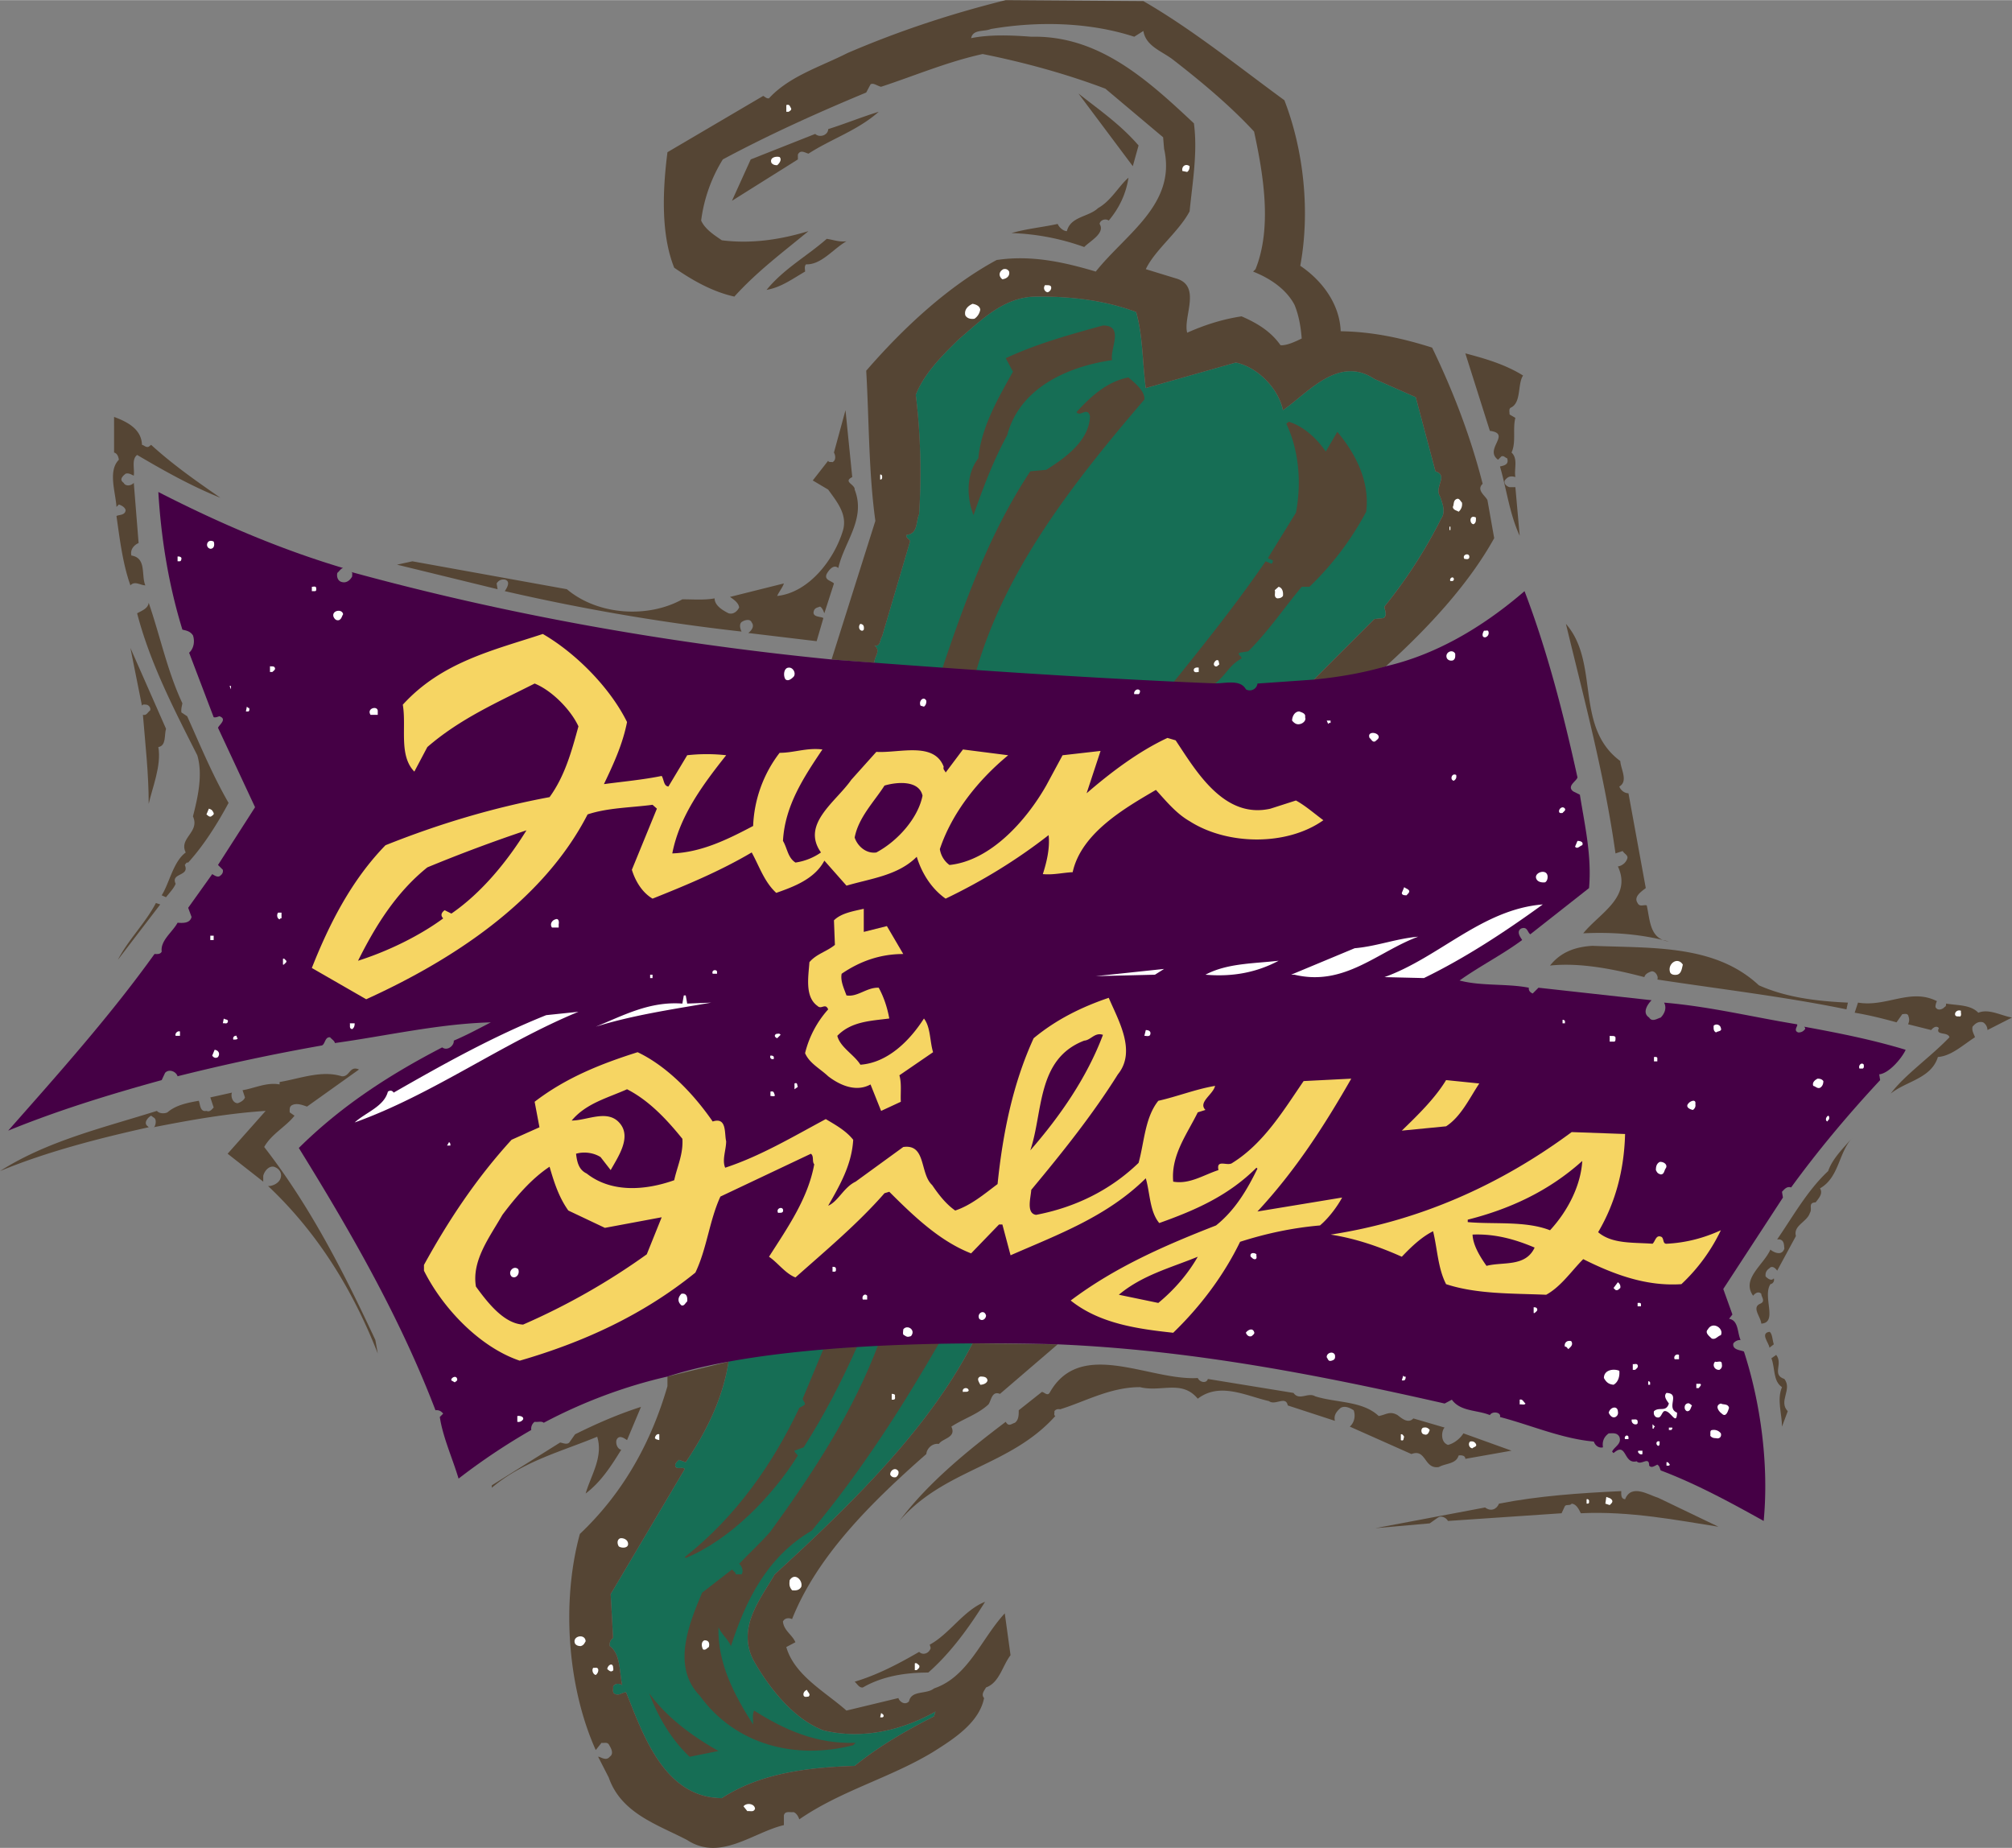 <svg xmlns="http://www.w3.org/2000/svg" width="2500" height="2296" viewBox="0 0 187.087 171.795"><rect x="0" y="0" width="187.087" height="171.795" fill="#808080" stroke="none"/><g fill-rule="evenodd" clip-rule="evenodd"><path d="M90.434 124.888c-4.117 8.011-11.321 14.99-18.391 21.479-1.387 2.372-3.49 4.923-2.014 7.921 1.432 2.551 3.714 5.504 6.533 6.577 3.669.896 7.428-.044 10.426-1.745l-.134.448c-2.55 1.297-5.056 2.729-7.383 4.608-4.34.135-8.771.671-12.35 2.998-5.37-.045-7.338-5.951-8.905-9.845-.358 0-.582.313-.984.18-.357-.134-.179-.447-.224-.716.179-.358.671-.269.85-.134-.269-1.119-.134-2.909-1.164-3.625-.044-.358.09-.582.313-.761l-.224-4.072 6.891-11.634c-.224-.225-.627.045-.85-.18-.135-.312.134-.492.312-.671l.627.224c1.924-2.863 3.445-5.906 3.982-9.352l13.558-64.973c-.044-.582.671-1.119 0-1.611.582.134.493-.537.716-.85l2.595-8.815c0-.269-.447-.313-.313-.626 1.074-.089.85-1.253 1.163-1.924.224-3.714.134-7.518-.313-11.098.761-1.924 2.327-3.535 3.982-5.146 2.148-1.834 4.162-3.893 7.07-3.982 3.4-.045 6.578.358 9.441 1.432.627 2.193.582 4.699.895 7.07l8.368-2.372c2.014.402 3.982 2.416 4.386 4.43 2.281-1.566 5.146-5.146 8.501-2.909l3.849 1.701 1.834 6.891c1.254.403-.179 1.477.448 2.372.179.582.537 1.387.089 2.014a44.792 44.792 0 0 1-5.279 8.188c0 .313.312.805-.09 1.074l-.851.089-5.683 5.683-31.677 61.662z" fill="#166e55"/><path d="M122.114 63.227l5.683-5.683.851-.089c.402-.269.09-.76.09-1.074a44.72 44.72 0 0 0 5.279-8.188c.448-.627.09-1.432-.089-2.014-.627-.895.806-1.969-.448-2.372l-1.834-6.891-3.849-1.701c-3.355-2.237-6.22 1.343-8.501 2.909-.403-2.014-2.372-4.027-4.386-4.43l-8.368 2.372c-.312-2.372-.268-4.877-.895-7.07-2.863-1.074-6.041-1.477-9.441-1.432-2.908.089-4.922 2.148-7.07 3.982-1.655 1.611-3.221 3.222-3.982 5.146.448 3.58.537 7.383.313 11.098-.313.671-.089 1.834-1.163 1.924-.134.313.313.358.313.626l-2.595 8.815c-.224.313-.134.984-.716.85.671.492-.044 1.029 0 1.611l-3.982-.313 4.072-12.887c-.626-4.52-.582-9.308-.85-13.961 3.49-4.027 7.651-7.876 12.126-10.292 3.267-.492 6.354.224 9.218 1.074 2.819-3.535 7.518-6.265 6.354-11.411l-.09-1.074-5.369-4.519c-3.67-1.388-7.607-2.461-11.411-3.222-3.266.716-6.309 2.014-9.441 3.043-.314-.045-.716-.403-.985-.224l-.402.76c-4.52 1.88-8.994 3.894-13.335 6.22a14.202 14.202 0 0 0-2.014 5.684c.358.805 1.208 1.342 1.924 1.834 2.819.358 5.548-.089 8.054-.851-2.326 1.924-4.743 3.714-6.891 6.086-2.014-.448-3.849-1.477-5.594-2.685-1.253-3.132-1.073-7.249-.626-10.739l8.904-5.235c.179.089.313.269.537.224 1.879-2.058 4.833-2.953 7.293-4.206C83.587 2.863 88.465 1.253 93.521 0l12.797.089c4.564 2.641 8.771 6.041 13.111 9.218 1.79 4.609 2.416 10.336 1.477 15.393 2.059 1.387 3.669 3.579 3.759 6.085 3.043.045 5.817.672 8.502 1.522 1.969 4.072 3.58 8.278 4.698 12.664-.626.582.269 1.118.447 1.521l.627 3.534c-2.417 4.341-6.175 8.368-10.068 11.903-2.147.806-3.893 1.096-6.757 1.298zM92.134 2.685c-.626.269-1.656 0-1.834.85 1.745-.358 3.803-.269 5.593-.134 6.22-.134 10.694 3.893 15.124 8.055.358 2.685-.134 5.504-.402 8.188-1.029 1.924-3.222 3.58-4.072 5.37l2.774.85c2.462.671.672 3.58 1.074 5.057 1.611-.716 3.267-1.253 5.057-1.521 1.343.582 2.685 1.343 3.624 2.685.537.045 1.343-.313 1.969-.626-.089-1.119-.268-2.148-.671-3.132-.806-1.522-2.371-2.506-3.849-3.088l.225-.224c1.566-3.893.716-8.86-.135-12.798-2.237-2.417-4.922-4.653-7.518-6.667-1.029-.805-2.551-1.253-2.774-2.685l-.85.537c-4.117-1.344-8.906-1.478-13.335-.717z" fill="#554534"/><path d="M105.871 13.513l-.537 1.924-5.056-6.757c1.924 1.522 3.893 2.864 5.593 4.833zM81.708 10.381c-1.969 1.745-4.385 2.506-6.533 3.893-.313-.089-.76-.403-.984.089v.447l-6.13 3.849 1.745-3.849 5.996-2.371c.447.402 1.208.089 1.208-.447 1.566-.492 3.087-1.118 4.698-1.611zM104.932 16.511c-.224 1.477-.851 2.819-1.835 3.983-.312-.224-.805-.045-.85.313.537.85-.851 1.566-1.432 2.147a22.11 22.11 0 0 0-6.758-1.297c1.388-.403 2.864-.537 4.296-.85.09.269.492.671.851.671.357-1.387 2.014-1.297 2.908-2.148 1.209-.671 1.924-2.058 2.82-2.819zM78.71 22.418c-1.253.716-2.327 2.192-3.759 2.147-.179.179-.089.448-.089.671-1.164.671-2.237 1.477-3.58 1.701 1.61-1.969 3.759-3.132 5.593-4.743.627.09 1.164.313 1.835.224zM112.986 63.54c1.073-.85 1.298-1.7 2.461-2.326 0-.313-.358-.224-.224-.537l.85-.134c1.88-1.88 3.356-4.072 4.967-5.996h.716a27.604 27.604 0 0 0 5.28-6.981c.358-2.864-1.029-5.459-2.685-7.428l-1.073 1.835c-.851-1.253-2.104-2.372-3.446-2.774l-.224.179c1.164 2.461 1.432 5.459.896 8.278l-2.596 4.206c.09.134.269.134.447.224 0 .09 0 .269-.134.313l-.537-.224c-2.641 3.848-5.594 7.562-8.592 11.276l3.894.089zM90.747 62.466c2.685-9.441 8.949-17.496 15.661-25.327.089-.761-.851-1.521-1.477-2.059-1.924.358-3.445 1.7-4.833 3.222.358.493.984-.536 1.253.358-.045 2.282-2.282 3.893-4.071 5.012l-1.477.134c-3.759 5.683-6.041 11.993-8.189 18.347l3.133.313zM103.41 33.471c-4.072.581-8.591 2.55-9.755 6.98-1.297 2.371-2.237 4.877-3.132 7.428-.671-1.7-.671-3.849.447-5.28.269-2.864 1.79-5.504 3.222-8.054l-.671-1.253c2.864-1.342 5.952-2.193 9.039-3.043 2.013 0 .627 2.192.85 3.222zM141.624 34.902c-.537.806-.134 2.551-1.163 2.998-.179.134-.09.402-.09.626l.537.313c-.269 1.029.089 2.282-.358 3.222.627.582.224 1.521.358 2.282-.447-.134-.716-.044-.984.313-.135.313.224.582.447.626h.537l.402 4.519c-.939-2.013-1.208-4.295-1.834-6.443.402-.089.85-.179.671-.761-.179-.045-.313-.269-.537-.179l-.313.313c-1.342-.984 1.298-2.417-.761-2.685l-2.281-7.204c1.879.494 3.714 1.031 5.369 2.06zM90.434 124.888c-4.117 8.011-11.321 14.99-18.391 21.479-1.387 2.372-3.49 4.923-2.014 7.921 1.432 2.551 3.714 5.504 6.533 6.577 3.669.896 7.428-.044 10.426-1.745l-.134.448c-2.55 1.297-5.056 2.729-7.383 4.608-4.34.135-8.771.671-12.35 2.998-5.37-.045-7.338-5.951-8.905-9.845-.358 0-.582.313-.984.18-.357-.134-.179-.447-.224-.716.179-.358.671-.269.85-.134-.269-1.119-.134-2.909-1.164-3.625-.044-.358.09-.582.313-.761l-.224-4.072 6.891-11.634c-.224-.225-.627.045-.85-.18-.135-.312.134-.492.312-.671l.627.224c1.924-2.863 3.445-5.906 3.982-9.352l-5.683 1.387v.895c-1.477 5.102-4.027 9.845-8.144 13.738-1.745 6.398-1.119 14.318 1.477 20.091l.536-.671c.224.045.493-.09.672.134.179.313.536.851.089 1.164-.358.447-.895-.045-1.074 0l.985 1.924c1.163 3.356 4.564 4.385 7.293 5.817 3.087 2.014 6.13-.717 8.994-1.388v-.895c.09-.448.538-.269.895-.313.269.09.448.402.538.672 3.893-2.686 8.457-3.849 12.439-6.266 1.924-1.207 4.295-2.729 4.743-5.011-.313-.358.045-.717.179-.985 1.253-.447 1.521-2.014 2.282-2.998l-.537-3.893c-2.192 2.371-3.401 5.906-6.578 6.98-.716.582-2.103.135-2.327 1.208-.403.403-.895 0-.985-.312l-4.833 1.163c-1.969-1.745-4.833-3.267-5.593-5.906l.85-.448c-.313-.716-1.074-1.074-1.163-1.924.179-.358.582-.358.85-.224 2.327-5.862 7.383-10.873 12.484-15.349.045-.536.582-1.029 1.164-.939.358-.537 1.656-.581 1.164-1.61 1.164-.761 2.417-1.119 3.446-2.059.268-.358.313-1.298 1.074-.984l5.369-4.609-7.917-.089z" fill="#554534"/><path d="M76.562 125.425l-1.924 4.609c0 .224.403.447.089.627l-.402.224c-2.417 5.101-5.817 10.067-10.65 13.871l.089.089c4.117-1.699 8.055-5.727 10.426-9.53-.089-.135-.313-.269-.313-.448l.85-.312c1.924-2.998 3.535-6.131 4.967-9.353l-3.132.223z" fill="#554534"/><path d="M81.708 124.888c-2.327 6.266-6.041 11.947-10.068 17.496-.895 1.029-1.969 2.014-2.909 2.998.224.18.447.672.224.984h-.537c0-.179-.224-.312-.358-.447l-2.774 2.148c-1.208 2.863-2.864 6.846-.224 9.575 3.311 4.564 8.86 5.996 14.274 4.609l.224-.224c-3.625.134-6.623-1.208-9.442-2.998-.179.357-.089.851-.089 1.298-1.745-2.729-3.312-5.683-3.222-9.039.269.626.895 1.118 1.163 1.745 1.343-4.162 3.312-8.278 7.518-10.739 4.653-5.594 8.412-11.5 11.903-17.541l-5.683.135z" fill="#554534"/><path d="M111.375 128.11c.18.402.806.537.939.089l7.965 1.298c.537.761 1.343-.09 2.014.313 1.97.626 4.386.402 5.907 1.834.716-.134 1.029-.491 1.745-.089.357.268.984.85 1.477.313l2.908.85c-.269.224-.447 1.343.313 1.611.582-.134 1.163-.627 1.432-1.074l4.475 1.61-4.295.761c0-.312-.358-.357-.627-.312-.224.806-1.208.716-1.835 1.073-1.387.225-1.163-1.744-2.55-1.208l-5.729-2.55c.448-.403.537-1.029.358-1.521-.358-.224-.806-.447-1.208-.224-.357.312-.671.671-.537 1.208l-4.385-1.432c-.18-.94-1.164.044-1.745-.403-2.148-.492-4.564-1.79-6.623-.224-1.477-1.79-3.4-.582-5.369-1.074-2.774 0-5.102 1.343-7.429 2.059-.224-.045-.402 0-.536.179.044.135-.09.358.089.447-4.206 4.698-10.336 4.923-14.498 9.755 2.685-3.579 6.398-6.577 9.889-9.217.269.491.537.179.85.089.358-.269.358-.716.358-1.163l2.147-1.701c.224 0 .492.403.716.09 2.866-5.145 9.264-1.118 13.784-1.387zM58.306 133.883c-.269-.18-.761-.537-.984 0-.09.402.134.85.447.895-.895 1.432-1.835 2.953-3.312 4.071.492-1.7 1.656-3.4 1.074-5.279-3.356 1.387-6.891 2.282-9.8 4.743v-.224l6.354-3.982c.268.044.626.224.85 0l.537-.761c1.969-.984 4.027-1.88 6.131-2.551l-1.297 3.088zM86.317 155.495c-2.193 0-4.295.357-6.085 1.387-.358.045-.537-.357-.761-.536 2.104-.627 4.072-1.656 5.996-2.774.358.357.939.134 1.074-.358l-.09-.313c1.835-.984 3.177-3.222 5.146-3.982-1.342 2.146-3.087 4.652-5.28 6.576zM66.808 162.789l-2.685.537c-1.746-1.655-2.954-3.759-3.759-5.907 1.7 2.327 4.072 4.027 6.444 5.37zM163.55 91.597c2.506 1.118 5.325 1.477 8.278 1.61l-.134.627c-5.639-1.163-11.724-1.88-17.586-2.774.135-.269-.179-.806-.537-.761-.269.09-.582.224-.671.537-2.551-.671-5.862-1.388-8.771-1.074 1.029-1.298 2.416-1.745 3.938-1.835 5.594.224 11.411-.134 15.483 3.67zM180.106 93.073c-.09.179-.135.357-.135.537.18.402.672.224.851 0 .135-.045.135-.18.135-.313 1.029.179 2.281.089 2.997.851.985-.403 2.104.268 3.133.447l-2.282 1.163a.86.86 0 0 0-.402-.716c-.448-.135-.761.135-.984.402-.09.403.134.672.224.984-1.119.717-2.193 1.746-3.445 1.835-.627 2.014-2.953 2.237-4.386 3.401 1.253-1.701 3.759-3.446 5.459-5.236-.134-.537-1.342-.134-.984-.85-.224-.269-.536-.045-.716.179l-2.147-.537c.134-.313.134-.492 0-.85-.135-.179-.358-.09-.537-.09l-.537.761c-1.298-.358-2.551-.671-3.893-.895l.312-.94c2.639.449 4.877-1.386 7.337-.133zM169.233 110.479c.312.492-.135.939-.403 1.298-.761.045-.269.582-.537.984-.269.851-1.565 1.163-1.298 2.147l-1.744 3.223c-.18-.27-.492-.492-.717-.225-.269.18-.402.403-.357.762.224.223.537.447.761.179a.407.407 0 0 1-.313.536c-.761 1.164.716 3.58-.851 3.67-.044-.627-.895-1.477-.134-1.835.582-.224.134-.626.134-.939-.269-.269-.581-.045-.761.179-1.118-1.566.984-2.863 1.611-4.295.045.089 1.029.76 1.298-.09-.045-.313 0-.761-.448-.851h-.223c1.477-2.147 2.818-4.564 4.742-6.354.403-1.164 1.388-2.104 2.238-3.088-1.297 1.433-1.209 3.67-2.998 4.699zM10.963 89.225c.939-1.835 2.55-3.4 3.535-5.28l.403.134-3.938 5.146zM28.549 102.873c-.403-.135-.939-.358-1.387-.135-.269.135-.224.403-.224.672l.448.312c-.806 1.029-2.148 1.7-2.819 2.909 4.34 5.594 7.428 11.724 10.336 17.943l.224 1.253c-2.237-5.683-5.414-11.053-10.203-15.572.269.045.985-.179 1.164-.716s-.179-.939-.626-1.074c-.493-.09-.895.447-.985.851v.536l-3.311-2.595 3.535-3.982c-3.49.224-7.025.851-10.426 1.521.09.09.358-.582.09-.851l-.313-.224c-.269.135-.761.672-.313.985l.09.089c-4.43.984-9.397 2.237-13.827 4.072 4.43-2.819 9.621-4.027 14.588-5.594.224.269.716.269.984.135.761-.672 1.879-.896 2.908-1.074.134.269.09 1.074.716.939.313.135.492-.134.671-.313l-.313-.939 2.014-.447c-.135.312.045.984.537.984.269-.09.582-.269.671-.537l-.224-.671c1.119-.179 2.237-.761 3.445-.537v-.224c1.879-.313 3.894-1.119 5.772-.537.761.09.716-1.029 1.611-.627l-4.833 3.448zM79.247 44.344c-.895.448.269.671.224 1.164 1.074 2.729-.984 4.877-1.521 7.294-.447-.403-.895.224-1.074.537-.269.582.403.627.671.895l-.895 2.774c-.089-.224-.179-.492-.403-.626-.179.089-.403.089-.537.313-.313.716.626.582.851.76l-.627 2.148-6.354-.761c.224-.179.626-.582.313-.984-.134-.358-.626-.224-.85-.09-.358.18-.224.672-.09.94a195.17 195.17 0 0 1-22.016-3.759c.045-.089.671-.895 0-1.074-.358-.045-.582.09-.76.358l.089.537-9.352-2.282 1.432-.313 14.363 2.595c2.864 2.416 7.518 2.729 10.739.939.984 0 2.059.09 2.998-.089 0 .671.761 1.119 1.298 1.387.447.134.806-.179.984-.537-.045-.447-.537-.761-.85-.984l5.011-1.253c-.134.403-.447.761-.626 1.164 2.953-.313 5.325-3.401 6.13-6.13.402-1.477-.582-2.64-1.387-3.759l-1.432-.85 1.432-1.835c.045.179.269.09.402.135.358-.179.269-.671.135-.895l1.074-3.938.628 6.219zM13.201 41.346c.224.045.358.269.626.179l.224-.179c2.058 1.879 4.251 3.401 6.443 4.922-2.685-1.074-5.235-2.506-7.741-3.982-.537.403-.224 1.297-.313 1.924-.224-.09-.448-.269-.761-.18-.269.224-.626.538-.179.851.179.358.716.269.94 0l.448 5.594c-.403.179-.806.581-.671 1.163 1.432.224.895 1.834 1.297 2.774-.447 0-.984-.447-1.387 0-.716-2.014-.984-4.251-1.297-6.443.179-.135.806-.045.85-.538-.044-.268-.358-.447-.626-.537l-.224.224c-.089-1.387-.806-3.356.224-4.385-.045-.269-.134-.582-.447-.671V38.75c1.206.448 2.549 1.119 2.594 2.596zM16.959 65.375c-.045.269-.134.537-.09.851l.537.357c1.208 2.685 2.327 5.415 3.848 8.055-1.029 1.924-2.327 3.982-3.759 5.548-.179-.044-.224.134-.313.224.492 1.074-1.342.716-.85 1.746-.179.447-.582.85-.895 1.253l-.403-.179c.716-1.119 1.074-3.132 2.237-3.982-.671-1.342 1.342-1.879.671-3.356.448-1.745.94-3.893.402-5.683-2.148-4.25-4.385-8.546-5.593-13.2.403-.224 1.029-.448 1.074-.984 1.076 3.13 1.747 6.397 3.134 9.35zM150.663 70.745c.045.76.761 1.879-.09 2.372.135.358.492.626.851.626l1.61 8.815c-.402.313-1.163.806-.761 1.387.18.403.582.134.851.224.312 1.387.269 3.132 2.059 3.356-2.506-.671-5.146-.895-7.965-.761 1.521-1.879 4.563-3.355 3.222-6.22.357-.044.716-.313.851-.671.179-.358-.27-.492-.403-.761l-.671.224c-1.029-7.338-2.909-14.319-4.609-21.344 3.176 3.624.759 9.575 5.055 12.753z" fill="#554534"/><path d="M15.438 67.747c-.179.582.045 1.566-.716 1.701.313 1.7-.582 3.848-.895 5.28 0-2.819-.313-5.504-.537-8.278.358.089.447-.269.671-.403.089-.268-.134-.492-.313-.537-.135 0-.358-.089-.448.089l-1.074-5.37 3.312 7.518zM150.752 138.626c0 .312-.044.716.358.761.582-1.477 2.192-.403 3.088-.135l5.593 2.685c-3.714-.582-8.233-1.477-12.797-1.252-.18-.358-.403-.851-.851-.896-.135.224-.492.045-.627.224l-.312.672-10.561.715c-.179-.312-.627-.536-.939-.312l-.761.537-5.057.447 10.202-1.925c.537.403 1.074.18 1.298-.357 3.67-.717 7.473-.985 11.366-1.164zM164.938 124.978l-.403.313c-.045-.447-.895-1.343 0-1.477.268.134.268.761.403 1.164zM165.922 128.199c.761.984-.582 2.059.313 2.998l-.537 1.433c0-1.209-.492-2.506 0-3.67-.851-.581-.627-1.789-.984-2.685l.447-.313c.671.85-.447 1.835.761 2.237z" fill="#554534"/><path d="M98.354 124.978c12.529.537 24.343 2.863 35.977 5.504l.671-.357c.806 1.118 2.327.939 3.535 1.432.225-.402 1.074-.269.94.179 2.908.761 5.728 2.014 8.726 2.282.134.402.492.627.85.537-.089-.537.09-.984.537-1.298.358 0 .761-.089.984.313.269.671-.492.939-.671 1.387l.134.135c1.254-1.119.896 1.073 2.148.761.402.447 1.163-.537 1.163.402.224.269.537 0 .761-.09.224.135.224.358.313.537 3.312 1.253 6.443 2.954 9.575 4.698.492-5.19-.268-10.918-1.834-15.75-.269-.135-1.119-.135-.984-.762a.805.805 0 0 1 .671-.312c-.313-.672-.179-1.835-1.074-1.969l.313-.403-.85-2.371 5.548-8.502-.089-.537c.224-.224.447-.537.85-.403 2.506-3.445 5.28-6.757 8.278-9.979l-.089-.536c.939-.09 2.147-1.566 2.461-2.282-3.088-.939-6.265-1.566-9.442-2.148.045.045.135.135.09.225-.179.223-.358.312-.626.312-.537-.179.045-.671-.135-.761-4.117-.671-8.1-1.655-12.351-2.014.269.492.046 1.029-.312 1.388-.313.089-.806.447-1.074 0-.761-.492 0-1.388.224-1.611l-10.516-1.163-.537.537c-.224-.09-.402-.269-.357-.537-2.059-.402-4.43-.134-6.443-.671 1.879-1.343 3.938-2.372 5.816-3.76-.044-.134-.626-.76-.089-1.073.581-.225.581.357.85.537l5.46-4.296c.268-2.998-.403-5.862-.851-8.681l-.626-.313c-.627-.492.312-.939.402-1.297-1.298-5.907-2.819-11.813-4.922-17.317-3.894 3.356-8.234 5.907-12.888 6.981-1.886.562-4.176.999-6.774 1.248l-5.173.362c-.045.493-.626.806-1.074.537-.537-.984-1.999-.518-2.964-.556-12.519-.496-26.576-1.532-35.563-2.219-15.393-1.521-30.338-4.206-44.702-8.144.224.044.09.269.134.402-.179.358-.537.671-.984.537-.358-.089-.492-.492-.403-.85.179-.134.313-.403.537-.447-5.996-1.79-11.679-4.251-17.183-7.07.269 4.475.985 8.726 2.238 12.797.358.09.716.134.984.537.179.537.089 1.208-.358 1.611l2.282 5.996c.224.044.357-.045.537-.09.761.269-.044.806-.134 1.074l3.445 7.383-3.445 5.369.448.448c.044.224-.045.403-.224.537-.224.224-.537 0-.761-.134l-2.237 3.132.313.85c-.134.582-.761.582-1.298.537-.492.895-1.611 1.655-1.477 2.685-.134.269-.403.224-.671.224-4.072 5.684-8.86 11.053-13.604 16.423 4.609-1.88 9.397-3.356 14.274-4.699l.313-.671c.358-.402 1.029-.134 1.163.313a192.907 192.907 0 0 1 13.424-2.864c.313-.134.269-.805.761-.761.134.18.403.313.447.537 4.833-.671 9.621-1.789 14.498-1.924-1.119.582-2.282 1.208-3.446 1.7.045.492-.626.984-1.074.627-4.743 2.461-9.263 5.325-13.334 9.352 4.877 7.876 9.442 15.841 12.708 24.388.313-.045.537.089.716.312l-.313.313c.269 1.835 1.164 3.804 1.745 5.728a59.406 59.406 0 0 1 6.757-4.52.81.81 0 0 1 .313-.76c.313.044.626-.09.851.089 3.624-1.925 7.562-3.401 11.5-4.296 9.07-2.938 24.731-3.31 36.291-2.997z" fill="#450045"/><path d="M58.306 67.12c-.403 2.059-1.253 3.893-2.148 5.772 1.656-.224 3.625-.403 5.37-.761.224.358.179.939.626.984l1.746-2.909a16.393 16.393 0 0 1 3.625 0c-2.237 2.819-4.341 5.683-5.012 9.128 2.685-.089 5.146-1.298 7.518-2.551a11.906 11.906 0 0 1 2.461-6.801c1.343 0 2.506-.492 3.982-.313-1.745 2.595-3.49 5.235-3.669 8.502.402.671.447 1.565 1.163 2.013a5.527 5.527 0 0 0 2.372-.939c-1.879-2.64 1.387-4.699 2.819-6.757l2.327-2.595c2.103.134 5.37-.984 6.265 1.387-.09.269.134.358.179.537l1.611-2.147 4.206.537c-2.819 2.327-5.235 5.37-6.354 8.726.089.582.403 1.119.895 1.477 3.848-.402 7.159-4.161 8.994-7.383l1.521-2.819 3.534-.403-1.298 3.938c2.283-1.969 4.833-3.893 7.518-5.146l.761.224c1.88 2.819 4.476 7.339 8.815 6.354l2.372-.761c.895.493 1.7 1.208 2.55 1.835-3.4 2.417-8.949 2.327-12.439.089-1.253-.716-2.192-1.879-3.132-2.908-2.819 1.655-6.936 3.982-7.741 7.651-.939.045-1.79.269-2.774.179.358-1.119.671-2.417.537-3.625-3.043 2.372-6.22 4.295-9.576 5.906-1.342-.939-2.237-2.416-2.685-3.893-1.745 1.745-4.251 2.013-6.533 2.685l-2.058-2.327c-.895 1.7-2.819 2.417-4.475 2.998-1.118-1.029-1.566-2.461-2.282-3.759-2.954 1.745-6.085 3.043-9.218 4.295-.984-.582-1.61-1.655-1.924-2.685l2.327-5.683-.403-.358c-2.013.269-4.161.269-6.041.895-4.208 8.191-12.799 13.65-20.585 17.186l-5.057-2.909c1.611-4.072 3.669-8.144 6.847-11.41 4.922-1.969 9.978-3.49 15.259-4.475 1.432-1.969 2.058-4.296 2.685-6.578-.671-1.477-2.417-3.312-4.072-3.983-3.445 1.745-6.936 3.267-9.979 5.907l-1.208 2.282c-1.477-1.521-.716-4.162-1.074-6.22 3.625-3.982 8.413-5.057 13.021-6.578 3.087 1.79 6.264 5.012 7.831 8.189zm23.939 5.907c-.94 1.477-2.417 2.953-2.774 4.833.269.806 1.074 1.521 2.014 1.387 2.014-1.074 3.893-3.222 4.296-5.28-.314-1.433-2.328-1.298-3.536-.94zm-33.291 4.161a143.361 143.361 0 0 0-9.218 3.445c-2.953 2.372-4.877 5.548-6.443 8.681 2.819-.896 5.728-2.327 7.92-3.938-.268-.269-.179-.537.135-.761l.626.313c2.863-1.968 5.234-4.921 6.98-7.74z" fill="#f6d563"/><path d="M82.469 86.092l1.521 2.596c-2.148 0-4.027.672-5.728 1.835-.134.671.224 1.387.447 2.014 1.029.179 1.879-.761 2.998-.716.492.895.806 1.879.984 2.863-1.745.224-3.535.269-4.833 1.611.269 1.074 1.566 1.745 2.148 2.685 2.506-.179 4.564-2.192 5.907-4.296.626.806.537 2.104.85 3.133l-3.132 2.147c.224.761.089 1.656.134 2.461l-1.834.851-.985-2.461c-1.297.716-2.774.134-3.938-.761-.761-.716-1.745-1.208-2.148-2.148a9.447 9.447 0 0 1 2.148-4.071c-.269-.627-.626.045-.984-.313-1.208-.85-.851-2.729-.761-4.072.626-.761 1.611-.984 2.371-1.61l-.089-2.282c.671-.671 1.79-.85 2.774-1.074v2.148l2.15-.54zM137.552 100.725c-.895 1.343-1.7 3.088-3.087 3.983l-4.117.402c1.477-1.432 3.088-2.998 4.117-4.699l3.087.314zM151.11 105.423c-.09 3.356-.895 6.399-2.506 9.129 1.298 1.118 3.312.939 5.057 1.074.269-.225.313-.896.851-.627.223.179.089.627.447.627 1.834-.09 3.49-.537 5.056-1.254a16.77 16.77 0 0 1-3.669 5.012c-3.312.225-6.354-.939-9.128-2.326-1.074 1.074-2.059 2.551-3.445 3.311-3.178-.134-6.444-.044-9.308-.984-.761-1.477-.806-3.266-1.208-4.922-1.074.537-2.014 1.432-2.909 2.372-2.103-.94-4.296-1.7-6.622-2.059 8.188-1.253 15.706-4.564 22.418-9.531l4.966.178zm-3.982 2.506c-3.133 2.819-6.757 4.476-10.649 5.459v.225c2.416.224 5.369-.135 7.651.76 1.656-1.79 2.864-4.162 2.998-6.444zm-10.202 6.846c.045.984.671 2.014 1.298 2.908 1.521-.402 3.624.135 4.475-1.7-1.791-.76-3.671-1.297-5.773-1.208z" fill="#f6d563"/><path d="M103.097 92.76c.896 2.104 2.596 4.967.851 7.115-2.327 3.714-5.146 7.249-8.055 10.739-.044.716-.492 2.192.447 2.326 3.535-.671 6.847-2.237 9.531-4.832.537-1.924.582-4.206 1.835-5.772 1.79-.403 3.445-1.074 5.28-1.388-.18.806-1.611 1.521-.896 2.237l-.716.225c-.984 2.013-2.506 3.982-2.282 6.442 1.521.27 2.819-.626 4.207-1.073-.225-1.074.85-.313 1.297-.671 2.953-1.835 4.833-5.012 6.623-7.607l4.43-.224c-2.461 4.296-5.146 8.502-8.726 12.351l7.875-1.298c-.402.761-1.208 1.879-2.058 2.595-2.596.225-5.057.761-7.429 1.521-1.477 3.043-3.624 5.951-6.22 8.457-3.311-.357-6.846-.85-9.531-2.998 4.162-3.132 8.815-5.146 13.514-6.98 1.79-1.432 2.909-3.355 3.849-5.28l-.09-.089c-2.64 2.641-5.772 3.982-9.039 5.146-.895-1.073-.85-2.773-1.253-4.161-3.624 3.58-8.188 5.235-12.573 7.159l-.761-2.863h-.313l-2.595 2.685c-2.864-1.119-5.235-3.356-7.607-5.728l-.447.135c-2.461 2.818-5.459 5.324-8.278 7.83-.939-.358-1.656-1.387-2.461-1.924 1.745-2.729 3.625-5.415 4.206-8.592-.224-.269 0-.761-.313-.984l-8.412 3.982c-1.029 2.237-1.253 4.833-2.327 7.07-4.922 3.982-10.471 6.488-16.332 8.188-3.714-1.253-7.16-4.877-8.905-8.367v-.537c2.237-4.072 4.833-8.01 8.144-11.635l2.595-1.163-.448-2.372c2.909-2.236 6.175-3.534 9.576-4.608 2.729 1.298 5.19 3.849 6.98 6.443 1.342-.447 1.074 1.119 1.253 1.835 0 .805-.403 1.745-.09 2.461 3.267-1.074 6.265-2.864 9.353-4.52.895.537 1.879 1.074 2.55 1.924-.134 2.327-1.252 4.251-2.327 6.131.939-.403 1.432-1.701 2.551-2.238l4.43-3.221c2.147-.313 1.521 2.461 2.685 3.535.582.85 1.252 1.745 2.147 2.371 1.477-.492 2.685-1.521 3.938-2.461.492-4.788 1.432-9.353 3.355-13.559 2.105-1.745 4.476-2.908 6.982-3.758zm-2.282 3.982c-4.431 1.7-3.804 6.623-5.012 10.202 2.773-3.177 5.279-6.801 6.756-10.739-.76-.268-1.118.493-1.744.537zm-42.509 4.52c-1.79.806-3.804 1.298-5.146 2.909 1.477 0 3.401-1.119 4.52.312 1.029 1.298-.224 3.088-.895 4.296l-.939-1.208c-.627-.403-1.522-.537-2.282-.313.089.716.224 1.477.984 1.835 2.327 1.835 5.504 1.565 8.144.627.269-1.254.851-2.417.761-3.849-1.478-1.835-3.134-3.58-5.147-4.609zm-11.59 11.678c-1.208 2.104-2.864 4.251-2.461 6.668 1.074 1.477 2.596 3.445 4.385 3.535a62.796 62.796 0 0 0 11.5-6.533l1.387-3.446-5.28.985-3.401-1.611c-.895-1.253-1.342-2.686-1.745-4.072-1.7 1.119-3.177 2.864-4.385 4.474zm57.32 7.428l3.67.762c1.521-1.253 2.774-2.73 3.669-4.296-2.506 1.028-5.146 1.7-7.339 3.534z" fill="#f6d563"/><path d="M149.902 139.476c.09.18-.09.313-.224.447l-.403-.134.09-.627c.179.09.403.09.537.314zM147.755 139.476c0 .135.044.269-.09.313h-.135v-.402c.135-.045.18.044.225.089zM143.459 84.079c-3.58 2.595-7.204 4.967-11.053 6.846l-3.669-.089c5.101-1.835 9.083-6.31 14.722-6.757zM131.869 87.077c-3.759 1.387-6.846 4.653-11.5 3.535h-.313l5.907-2.461c2.058-.179 3.848-.895 5.906-1.074zM118.893 89.314c-2.014 1.074-4.251 1.521-6.802 1.298 2.013-1.074 4.474-1.029 6.802-1.298zM107.393 90.612l-5.504.134c2.147-.224 4.251-.447 6.354-.671l-.85.537zM63.899 93.297l2.237-.09c-3.625.627-7.294 1.164-10.739 2.237 2.55-1.029 4.966-2.371 8.054-2.147l.134-.761h.179l.135.761zM32.979 104.35c1.029-.939 2.729-1.477 3.088-2.864.179-.134.402-.134.537.09 4.609-2.641 9.263-5.235 14.185-7.204l2.998-.313c-7.071 2.907-13.559 7.695-20.808 10.291zM72.49 14.587c.224.223 0 .582-.224.76-.224 0-.403-.044-.537-.224-.178-.491.403-.625.761-.536zM73.564 10.068c.045.179-.134.224-.224.313h-.224v-.626c.314-.09.314.089.448.313zM110.614 15.438c0 .224-.045.402-.224.537l-.447-.09c-.089-.447.314-.716.671-.447zM93.834 25.237c.089.448-.269.671-.626.716-.313-.224-.402-.671.09-.94.223-.044.402 0 .536.224zM97.728 26.624c.089.269-.135.492-.313.537-.313-.045-.447-.447-.224-.671.178.045.402-.045.537.134zM91.149 28.772a1.274 1.274 0 0 1-.537.85c-.313.045-.671 0-.85-.313-.134-.537.268-.895.671-1.073.269.043.672.178.716.536zM82.021 44.21c0 .134.044.268-.089.358h-.09v-.448c.09-.045.135.045.179.09zM135.941 46.716a.906.906 0 0 1-.313.85c-.179-.134-.492-.134-.537-.447.135-.224 0-.671.447-.761.18-.001.269.224.403.358zM137.239 48.103c0 .224.044.492-.225.626-.402-.044-.402-.939.225-.626zM134.867 49.266h-.09v-.313h.09v.313zM136.612 51.861c-.09.179-.313.09-.447.09-.269-.448.582-.627.447-.09zM135.181 53.785c.045.09-.045.18-.09.224h-.224c-.134-.224.224-.492.314-.224zM119.296 55.396c-.135.179-.313.224-.537.224-.358-.134-.135-.492-.225-.761l.358-.313c.358.09.448.492.404.85zM80.321 58.528c-.045.045-.09.134-.224.09-.269-.09-.269-.492-.089-.626.268.045.358.179.313.536zM113.389 61.75c-.134.089-.224.269-.402.179-.224-.134-.09-.403.089-.537.313-.134.224.224.313.358zM111.465 62.466c-.135 0-.358.089-.448-.089-.089-.313.27-.358.448-.313v.402zM156.48 89.673c-.09.357-.135.85-.538.939-.268.045-.626 0-.67-.313-.179-.716.715-1.387 1.208-.626zM182.344 93.968c-.045.18.09.403-.089.537-.135-.045-.358.045-.448-.134-.09-.268.223-.537.537-.403zM19.868 75.577c.044.179-.135.224-.224.313-.179.089-.313-.09-.447-.179l.224-.537c.268.09.312.135.447.403zM19.868 50.34c.089.224.089.671-.313.671-.537-.134-.314-.985.313-.671zM16.87 51.861c0 .09 0 .269-.134.313h-.224v-.448c.134.001.268.001.358.135zM29.399 54.636c0 .134.045.269-.089.313h-.313v-.402c.133-.001.357-.09.402.089zM31.905 57.097c-.134.224-.134.403-.358.537-.269.09-.447-.09-.537-.313-.179-.582.805-.761.895-.224zM138.402 58.708a.408.408 0 0 1-.313.537c-.357 0-.224-.448-.089-.626.134.044.357-.091.402.089zM135.314 60.766c0 .224.045.492-.224.626-.224.045-.402 0-.537-.179-.268-.536.493-.94.761-.447zM25.551 62.063c.089.179-.089.269-.224.403h-.224v-.536c.134.044.358-.045.448.133zM73.788 62.914c-.224.224-.537.447-.76.224-.224-.358-.135-1.074.313-1.074.402-.045.716.537.447.85zM21.479 64.077l-.134-.313h.134v.313zM106.006 64.211c0 .134-.045.358-.224.313h-.313c-.09-.268.313-.626.537-.313zM86.138 65.151c0 .224-.044.402-.223.537l-.313-.089c-.225-.448.313-.94.536-.448zM23.179 65.822c0 .09.044.269-.089.313h-.224l.089-.448c.09.091.135.135.224.135zM35.126 66.136v.313h-.671c-.402-.627.716-.895.671-.313zM121.354 66.673c.135.313-.224.582-.447.626-.313.09-.537-.044-.761-.313 0-.358.224-.85.671-.85.223.09.626.178.537.537zM123.726 67.209c-.135-.044-.18.045-.225.089l-.134-.313h.358v.224h.001zM128.2 68.507c0 .18-.18.269-.313.403-.269.134-.357-.179-.537-.313-.269-.671.85-.537.85-.09zM135.404 72.042c.045.224 0 .403-.224.537-.403-.089-.179-.761.224-.537zM145.517 75.175c.09.179-.134.268-.223.402-.09 0-.27.045-.313-.089-.09-.269.313-.627.536-.313zM147.128 78.575c-.224.045-.447.403-.671.134l.224-.537c.268.001.582.09.447.403zM143.906 81.484c0 .224-.045.403-.224.537-.358.045-.761-.044-.851-.402-.133-.538 1.03-.896 1.075-.135zM131.019 82.782c.09.179-.134.313-.224.447-.179 0-.447 0-.447-.224l.224-.537c.134.135.313.135.447.314zM26.177 85.377c-.089-.045-.134.045-.179.089-.269-.089-.269-.492-.134-.626h.313v.537zM51.951 85.914v.313h-.626c-.224-.313 0-.671.313-.76.313-.135.358.223.313.447zM19.868 87.39h-.313v-.403h.313v.403zM26.625 89.314c.045.179-.134.224-.224.358h-.089v-.537c.133-.089.223.135.313.179zM66.673 90.299v.224h-.402c-.135-.314.268-.448.402-.224zM60.677 90.925h-.224v-.313h.224v.313zM21.166 95.042c-.089.179-.313.045-.447.09l.089-.448c.134.134.492.045.358.358zM145.517 94.907v.225h-.223v-.313c.089-.046.179.044.223.088zM32.979 95.132c0 .224-.044.402-.224.537-.313-.045-.179-.313-.224-.537h.448zM160.015 95.579c.135.312-.312.269-.447.402-.269-.134-.224-.402-.224-.626.223-.223.627-.089.671.224zM106.945 96.205c-.09.18-.358.09-.537.09l.134-.537c.225 0 .537.09.403.447zM16.735 96.295h-.402c-.09-.224.179-.492.402-.403v.403zM72.58 96.205l-.313.313c-.224-.09-.313-.269-.09-.402.134 0 .313-.09.403.089zM22.016 96.295c-.045.134.045.179.09.224-.09.18-.269.09-.403.135-.09-.225.089-.404.313-.359zM150.216 96.429c0 .135.045.448-.18.403h-.357v-.537c.223.045.447-.045.537.134zM20.271 98.264c-.179.134-.402.09-.537-.134l.224-.537c.357.045.536.357.313.671zM71.954 98.264v.179c-.224.09-.403-.089-.313-.312.088-.001.268-.001.313.133zM154.108 98.354v.313h-.312v-.403c.089 0 .267-.045.312.09zM173.305 98.979c0 .135.045.269-.09.358h-.312c-.135-.313.223-.626.402-.358zM169.546 100.501c0 .269-.089.492-.312.627-.27.089-.403-.135-.627-.18-.134-.357.224-.581.402-.671.224 0 .403.045.537.224zM74.19 101.038l-.313.224v-.537c.313-.134.225.178.313.313zM72.043 101.799c.044.179-.269.089-.403.089v-.402c.314-.09.314.089.403.313zM157.644 102.649c.045.224-.045.402-.224.536-.269-.044-.761-.269-.402-.626.133-.178.715-.447.626.09zM170.083 104.036l-.179.224c-.224-.134-.09-.447.089-.537.135.045.09.223.09.313zM41.883 106.497h-.313l.179-.312c.134.044.134.222.134.312zM154.869 108.645c-.135.225-.135.537-.447.537-.269-.089-.313-.134-.447-.402 0-.179 0-.582.357-.761.358-.045.806.268.537.626zM72.804 112.628c-.09.179-.313.089-.448.134-.269-.492.582-.671.448-.134zM116.834 116.61c-.044.134.09.357-.089.447-.225.045-.313-.135-.447-.224-.135-.402.357-.402.536-.223zM77.726 117.907c0 .09.045.269-.09.313h-.224v-.447c.135 0 .269 0 .314.134zM48.192 117.997c.18.492-.268.939-.626.672-.402-.448.224-1.074.626-.672zM150.663 119.742c-.135.09-.224.269-.447.179l-.18-.179.403-.537c.179.135.269.314.224.537zM63.899 120.995c-.179.135-.269.447-.537.358-.403-.358-.313-.761 0-1.074.492-.09.581.314.537.716zM80.634 120.458v.358h-.403c-.134-.313.179-.627.403-.358zM152.587 121.219v.224h-.313v-.312c.089-.001.268-.046.313.088zM142.922 121.666c.089.18-.09.269-.224.403h-.09v-.537c.09 0 .269 0 .314.134zM91.687 122.293c0 .313-.358.581-.626.313-.269-.492.447-.94.626-.313zM160.015 124.128c-.312.089-.492.447-.85.312-.224-.224-.671-.537-.358-.85.447-.805 1.521-.089 1.208.538zM84.706 124.217c-.313.09-.358.09-.626-.089-.18-.045-.09-.358-.09-.537.358-.492 1.208.045.716.626zM116.61 123.814c.09.179-.09.269-.224.402-.269.09-.447-.089-.537-.313.09-.178.583-.536.761-.089zM146.144 124.754c.135.313-.135.492-.313.671-.089-.089-.179-.268-.313-.224a.407.407 0 0 1 .313-.536c.089 0 .268-.045.313.089zM124.128 125.962c.045.313 0 .447-.312.537-.314.09-.314-.134-.448-.313-.046-.403.581-.626.76-.224zM156.122 126.365h-.402a.296.296 0 0 1 .402-.403v.403zM160.104 126.812c.045.224 0 .402-.224.537-.403.044-.716-.403-.403-.761.225.09.627-.179.627.224zM152.273 126.901c.09.225-.089.313-.224.448h-.224v-.537c.135.045.36-.089.448.089zM150.573 127.438c.045.402-.045 1.029-.537 1.298-.447-.045-.671-.224-.895-.626.001-.76.895-.895 1.432-.672zM130.706 127.976c0 .135 0 .269-.135.358h-.224l.135-.448c.044.045.089.135.224.09zM42.51 128.199c.045.18-.134.224-.224.313l-.313-.179c-.09-.223.447-.536.537-.134zM153.437 128.513v.224h-.179v-.313c.09-.045.135.044.179.089zM158.091 128.647c.179.089-.045.268-.134.402h-.224v-.402h.358zM155.942 131.332c-.044 1.342-.626-.313-1.208-.135-.269.179-.269.761-.76.537-.179-.134-.224-.313-.179-.537.491-.447 1.118.135 1.387-.716-.18-.269-.537-.671-.224-.984 1.343.045-.089 1.388.984 1.835zM141.848 130.481c-.089.18-.357.045-.537.09v-.447c.268-.09.358.223.537.357zM157.33 130.661c-.134.224-.134.536-.447.536-.313-.089-.313-.626 0-.716.179-.088.313.09.447.18zM160.775 130.885c-.089.269-.269.938-.671.536-.313-.224-.671-.76-.09-.939.225.134.673-.001.761.403zM150.439 131.197c.044.224 0 .403-.224.537-.313.135-.537-.179-.627-.402.136-.537.807-.671.851-.135zM48.64 131.958c-.134.18-.313.269-.537.225v-.538c.224-.044.626.045.537.313zM152.273 132.093c0 .09.045.269-.089.312-.269.09-.537-.179-.447-.447.179.045.448-.089.536.135zM153.885 132.63c-.045.044-.134.089-.089.179h-.135v-.403l.224.224zM155.495 132.719c.045.09-.044.18-.089.224h-.224v-.224h.313zM160.015 133.256c.09.313-.134.537-.447.447-.224 0-.402-.044-.537-.224.045-.224-.089-.537.224-.537a.81.81 0 0 1 .76.314zM151.424 133.569v.224h-.313c-.134-.224.179-.492.313-.224zM154.332 134.017c-.045.134.045.358-.134.402-.268-.089-.223-.536.134-.402zM152.722 135.18c-.224.135-.537-.224-.358-.313h.358v.313zM155.272 136.164c-.045.135-.225.09-.313.09v-.313c.179-.045.224.134.313.223zM91.821 128.334c-.044.269-.403.402-.671.402-.089-.224-.402-.582 0-.761.268.001.626.001.671.359zM90.076 129.273c-.09.179-.313.09-.537.134-.134-.402.492-.492.537-.134zM83.229 129.721c-.045.135.089.358-.134.403h-.179v-.537c.09 0 .269 0 .313.134zM132.943 132.942c-.09.225-.179.537-.537.403-.313-.045-.313-.627 0-.627.224-.044.404.046.537.224zM61.304 133.883c-.134-.045-.313-.045-.403-.18 0-.179.179-.447.403-.357v.537zM130.571 133.569c-.089.134 0 .447-.312.313v-.537c.179-.044.223.134.312.224zM137.239 134.24c.134.269-.225.269-.313.403-.313 0-.447-.447-.224-.627.224-.044.402.001.537.224zM83.542 136.791c.045.224-.044.402-.224.537-.224.044-.403 0-.537-.224-.044-.403.493-.761.761-.313zM58.395 143.458c.089.492-.582.492-.85.313-.134-.179-.224-.626.134-.761.313-.044.672.136.716.448zM74.504 147.53c-.179.313-.492.357-.85.313-.269-.313-.269-.537-.224-.94.492-.759 1.253.045 1.074.627zM54.457 152.587c-.134.224-.179.357-.447.447-.224 0-.403-.045-.537-.224-.314-.715.939-.984.984-.223zM65.913 153.124c-.179.089-.269.312-.537.223-.134-.223-.224-.716.134-.85.403 0 .492.269.403.627zM85.467 154.824c.09.224-.089.313-.224.447h-.179v-.626c.179-.089.269.089.403.179zM57.008 154.958c0 .135.09.358-.09.403-.179.089-.312-.09-.447-.18 0-.313.447-.67.537-.223zM55.621 155.182c.044.18-.044.403-.223.537-.269-.045-.403-.492-.224-.671.134.045.357-.09.447.134zM75.175 157.732c-.134 0-.358.09-.447-.09-.089-.268.134-.492.313-.536.044.223.402.403.134.626zM82.156 159.567c-.045.134-.224.089-.313.089l.09-.402c.088.09.267.134.223.313zM70.208 168.158c-.134.358-.447.179-.716.224l-.358-.447c.268-.358 1.029-.269 1.074.223z" fill="#fff"/></g></svg>
